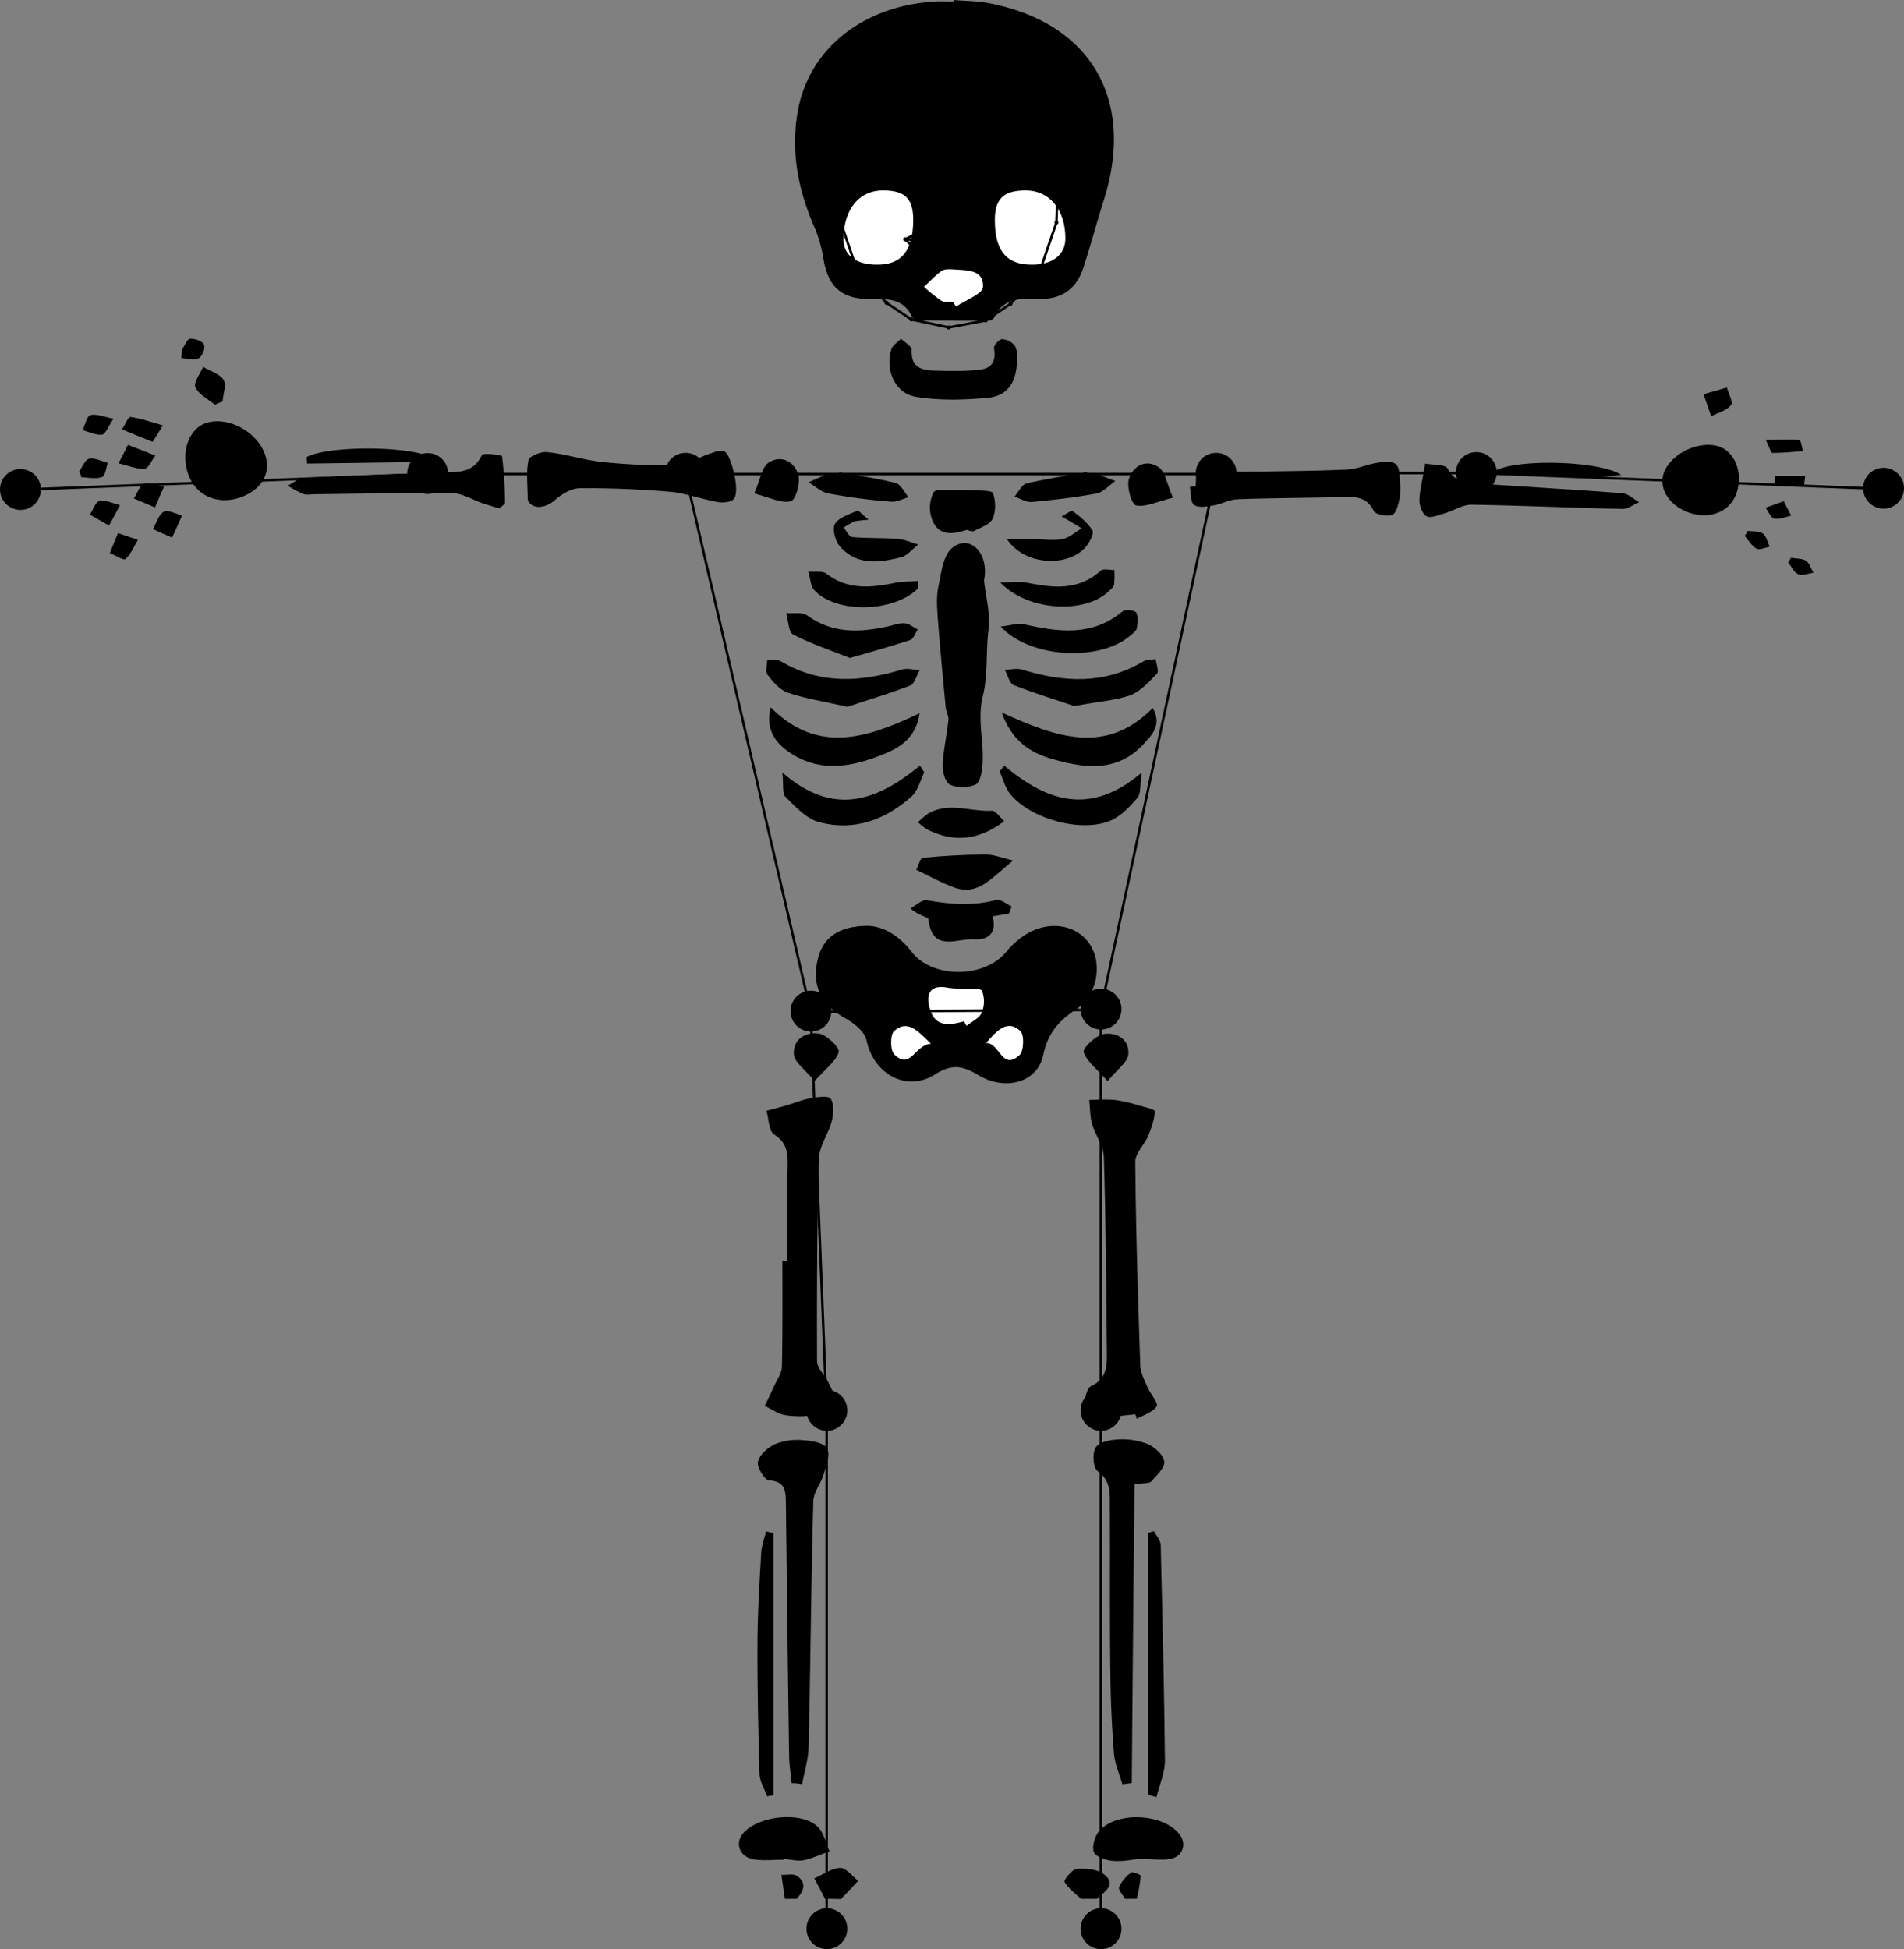 <svg id="Layer_1" data-name="Layer 1" xmlns="http://www.w3.org/2000/svg" viewBox="0 0 764 782.1"><rect x="0" y="0" width="764" height="782.1" fill="#808080" stroke="none"/><defs><style>.cls-1{fill:#fff;}.cls-2{fill:none;stroke:#000;stroke-miterlimit:10;}</style></defs><g id="illustration"><path d="M574.85,921.2c-1.4-2.7-2.8-5.5-4.3-8.2,3.5-1.5,6.9-4.1,10.4-4.2,2.3-.1,4.8,3.3,7.2,5.2-2.3,2.4-4.6,4.9-6.9,7.3C579.15,921.2,577,921.2,574.85,921.2Z" transform="translate(-243.8 -159.3)"/><path d="M677.55,921.2c-2.3-2.2-5.1-4.2-6.6-6.8-.4-.7,3-5,4.9-5.2,3.7-.3,8.4.1,11,2.2,5.2,4.2,0,7-2.9,9.8Z" transform="translate(-243.8 -159.3)"/><path d="M558.75,921.2c-.5-3.2-.9-6.4-1.4-9.6,2.1.1,4.7-.6,6.2.4,4.1,2.7,2.8,6.1-.1,9.2Z" transform="translate(-243.8 -159.3)"/><path d="M695.25,921.2c-.9-1.6-2.8-3.6-2.4-4.7a15,15,0,0,1,4.8-5.8c.7-.5,4,.9,3.9,1.3a70.76,70.76,0,0,1-1.6,9.2Z" transform="translate(-243.8 -159.3)"/><path d="M626.45,159.3c4.8.4,9.6.4,14.3,1.3,40.8,7.9,58.7,38.7,46,78.9-2.9,9.1-5.3,18.3-8.3,27.4-2.5,7.6-7.7,12-16,12.3-7.5.2-15.8-1.5-19.9,7.8a2.82,2.82,0,0,1-2.1,1c-9.4,0-18.7,0-28.1-.1a3.21,3.21,0,0,1-2.6-1.5c-3.3-7.3-9.7-7.2-16.2-7.1-12.1.1-17.5-4.7-19.4-16.5a53.1,53.1,0,0,0-3.8-12.9c-6.4-14.8-9.3-30.2-6.4-46.2,4.6-25.1,26.5-42.2,55.2-43.8,2.4-.1,4.8,0,7.2,0A1.49,1.49,0,0,0,626.45,159.3Z" transform="translate(-243.8 -159.3)"/><path class="cls-1" d="M610.25,248c.1-8.8-3.1-12.2-11.7-12.3-9.9-.2-16.2,7.4-16.3,19.5-.1,6.4,5,10.3,13.3,10.3C605.45,265.6,610.05,260.1,610.25,248Z" transform="translate(-243.8 -159.3)"/><path class="cls-1" d="M643,248c.1,12,4.7,17.5,14.8,17.5,8.2.1,13.4-3.9,13.5-10.3.1-11.8-6.5-19.7-16.3-19.5C646.25,235.8,642.85,239.3,643,248Z" transform="translate(-243.8 -159.3)"/><path class="cls-1" d="M626.25,280.6c.4.6.8,1.1,1.2,1.7,3.8-2.6,10.7-5.1,10.8-7.9.3-7.1-6.7-6.6-11.9-7-1.6-.1-3.5-.2-4.7.6-2.6,1.8-4.7,4.2-7.1,6.4a74.64,74.64,0,0,0,7,5.6C622.85,280.7,624.75,280.4,626.25,280.6Z" transform="translate(-243.8 -159.3)"/><path d="M592,530.8c6.1.1,12.5,3.8,17.6,10.4,8.3,10.8,29.1,10.7,37.9.1a32.08,32.08,0,0,1,8.3-7.3c9.3-5.5,19.9-3.6,25.1,3.9,5.4,7.7,3.4,20.7-5.3,26.4-7.1,4.7-11.4,9.7-13.2,18.4-2.3,10.9-15.2,14.6-26.2,7.9-6.3-3.8-10.6-4.4-17.2-.2-11.5,7.3-24.7-.2-27.5-13.7-.7-3.4-5-6.9-8.5-8.8-9.7-5.4-13.7-13.3-11-23.9C574.05,535.5,580.45,530.8,592,530.8Z" transform="translate(-243.8 -159.3)"/><path class="cls-1" d="M630.65,569.1a16.18,16.18,0,0,0,1,1.8c2.1-1.7,5.2-3.1,6.1-5.3a11.89,11.89,0,0,0,.1-8.7c-.5-1.2-4.9-.6-7.6-.8-2.1-.2-4.1-.1-6.2-.5-6.3-1.2-8.9,1.7-7.3,7.9C618.75,571.5,624.45,570.8,630.65,569.1Z" transform="translate(-243.8 -159.3)"/><path class="cls-1" d="M639.45,577.8c5.5-.2,6.3,11.3,13.4,4.9,1.8-1.6,2-8.2.4-9.7C648,568.1,643.75,572.9,639.45,577.8Z" transform="translate(-243.8 -159.3)"/><path class="cls-1" d="M617.35,578.1c-5.3-5.2-9.3-9.8-14.7-5.2-1.7,1.4-1.7,7.9,0,9.5C609.25,588.8,610.85,578.5,617.35,578.1Z" transform="translate(-243.8 -159.3)"/><path d="M559.75,665.3c0-12.8-.1-25.6.1-38.5.1-5-.4-9.1-5.4-12.3-2.2-1.4-2.1-6.2-3.1-9.5,2.7-.7,5.4-1.4,8.1-2.2,3.1-.9,6.2-2.2,9.4-2.8,2.8-.5,7.5-1.2,8.3.2,1.4,2.2,1.1,6.1.4,9-1.4,5.2-5.1,10.1-5.2,15.3-.7,27-.8,53.9-.7,80.9,0,3,3.3,5.8,4.7,8.9s3.9,6.9,3,9.2c-.8,2.1-5.6,3.1-8.8,3.6a38.9,38.9,0,0,1-11.8,0c-2.8-.5-5.4-2.4-8.1-3.7,1.2-2.4,2.4-4.9,3.5-7.3,1.2-2.8,3.3-5.6,3.4-8.4.3-14.2.2-28.3.2-42.5A12.12,12.12,0,0,0,559.75,665.3Z" transform="translate(-243.8 -159.3)"/><path d="M699.35,726.8c-3.9.3-7.9,1.1-11.7.6-2.9-.4-6.8-1.8-8.1-3.9-1-1.8.3-7.2,2-8,6.7-3.1,6.4-8.5,6.4-14.1-.3-25.9-.4-51.8-1.2-77.6-.1-4.6-3.5-9.1-4.8-13.8-.8-2.9-.7-6.2-1.1-9.3a82,82,0,0,1,9.9-.1,54,54,0,0,1,9.5,2.1c2.5.7,7,1.7,6.9,2.5-.1,3.3-1.3,6.6-2.6,9.8-1.5,3.6-5.2,7-5.2,10.5.2,27.2,1.1,54.5,2,81.7.1,2.9,1.7,5.9,2.9,8.7s4.4,6.3,3.7,7.6c-1.4,2.4-5.2,3.5-8,5.1A12.51,12.51,0,0,0,699.35,726.8Z" transform="translate(-243.8 -159.3)"/><path d="M638.65,392.2c.7,6.6,2.6,13.3,1.8,19.7-1.1,8.8-.2,18.3-2.2,26.3-2.5,9.9.5,18.6-.2,27.8-.2,2.9-.9,7.2-2.8,8.1a13.35,13.35,0,0,1-10.2.1c-1.9-.9-3.1-5.2-3-8,.3-6,1.7-12,2.3-18,.2-1.7-1-3.5-1.1-5.3-1.1-11.6-2.2-23.2-3.1-34.8-.3-4.3-.7-8.8.1-13,1.2-5.6,1.9-13,5.7-16C632.85,373.5,640.85,381.1,638.65,392.2Z" transform="translate(-243.8 -159.3)"/><path d="M561.45,874.8c-.3-3.4-.9-6.9-1-10.3-.5-33.9-.9-67.9-1.3-101.8-.1-4.7.1-9-6.8-9.4-1.7-.1-5-5.4-4.4-7.5.7-2.9,4.1-5.8,7-7.1a23.92,23.92,0,0,1,11.3-1.5c3.3.2,8.2,1,9.4,3.3,1.4,2.4-.3,6.8-1.3,10.2-1.1,3.8-4.1,7.3-4.2,11-.9,32.9-1.1,65.7-1.9,98.6-.1,5-1.7,9.9-2.6,14.9A19.92,19.92,0,0,0,561.45,874.8Z" transform="translate(-243.8 -159.3)"/><path d="M699.05,754.9c-.4,40.3-.8,80-1.1,119.8-1.3.2-2.5.4-3.8.5-1.1-3.9-2.9-7.8-3.3-11.9-.9-10.9-1.4-21.9-1.5-32.9-.3-22.2-.1-44.4-.2-66.6,0-5.2.5-10.3-4.9-14.2-1.8-1.3-2.2-7-.9-9.3s5.6-3.2,8.7-3.4a28.47,28.47,0,0,1,12,1.7c2.9,1.2,6.5,4.3,6.9,7.1.4,2.4-3,5.6-5.2,8C705,754.6,702.75,754.3,699.05,754.9Z" transform="translate(-243.8 -159.3)"/><path d="M723.55,354.4c.2-2.3.1-4.7.7-6.9.5-1.8,1.5-4.5,2.8-4.9,1.9-.5,5.5,0,6.2,1.3,3.1,5.3,7.8,4.8,12.6,4.7,12.8-.3,25.6-.3,38.5-.9,4.1-.2,8-2.1,12.1-2.7,2.5-.4,5.8-.8,7.4.5s1.5,4.6,1.7,7.1a23.49,23.49,0,0,1-.2,7c-.5,2.3-1.4,5.8-2.9,6.3-2.2.7-6.7-.1-7.4-1.6-2.7-5.5-7-5.7-12-5.6-14.2.4-28.3.4-42.5.9-3.3.1-6.5,1.9-9.8,2.5-2.6.4-6,1.1-7.8-.2-1.5-1-1.2-4.7-1.7-7.2A8.52,8.52,0,0,1,723.55,354.4Z" transform="translate(-243.8 -159.3)"/><path d="M455.55,359.8c0-5.6-.7-10.9.3-15.9.3-1.5,5-3.5,7.5-3.2,7.5.8,14.8,3.2,22.3,4a237.76,237.76,0,0,0,30.4,1.2c3.9-.1,7.8-2.9,11.8-4.3,2.1-.7,4.5-1.8,6.3-1.3,1.4.4,2.4,3,3,4.8a37.62,37.62,0,0,1,1.9,8.2c.2,2.2.3,5.2-1,6.4s-4.4,1.4-6.5,1c-6.4-1.2-12.6-3.5-19.1-4.1-12-1-24-1.5-36-1.4-3.3,0-7.2,2.3-9.8,4.6C462.55,363.5,457.05,363.8,455.55,359.8Z" transform="translate(-243.8 -159.3)"/><path d="M341.75,358.3c-8.9,3.9-18.1.9-21.8-7.2-3.9-8.5-1.2-18.7,5.6-21.7,8-3.5,19.9,1.9,24,10.8C353,347.6,349.85,354.8,341.75,358.3Z" transform="translate(-243.8 -159.3)"/><path d="M444.25,363.3c-2.1-.6-4.5-1.3-6.9-2.1-4-1.4-7.9-3.9-11.9-4-18.4-.2-36.8.2-55.2.4-1.6,0-3.3.4-4.8-.1a52.79,52.79,0,0,1-6.2-3.3c2.1-1.1,4.2-2.9,6.3-3.1,18.1-.9,36.2-1.4,54.3-2.3,6.3-.3,13.5,1.2,17.3-6.9.4-1,8-.1,8.1.5a164.39,164.39,0,0,1,1.2,18.6C446.45,361.6,445.45,362.1,444.25,363.3Z" transform="translate(-243.8 -159.3)"/><path d="M815.65,345.3c2.9.6,8.1.2,9,2,2.6,5.1,6.7,5.7,11.2,6,19.7,1.3,39.4,2.4,59,3.9,2.3.2,4.5,2.4,6.7,3.6-2.2.9-4.4,2.7-6.6,2.7-20.3-.4-40.5-1.4-60.8-1.7-3.5,0-7,2.4-10.5,3.4-2.4.7-5.5,2.1-7.3,1.3s-3-4.2-3-6.5C813.45,356,814.65,351.8,815.65,345.3Z" transform="translate(-243.8 -159.3)"/><path d="M651.85,302.1c.4,10.4-3.7,16-11.5,16.8-9.6.9-19.6,1.2-29.1-.4-8.4-1.4-12.3-10.8-9.8-19,.5-1.7,2.6-2.9,3.9-4.3,1.5,1.5,4.4,3.1,4.3,4.5-.4,6.9,3.7,8.1,9,8.3,4.5.1,9.1.3,13.6,0,5.6-.3,11.9-.1,10.4-9-.2-1.1,2.1-3.6,3.2-3.6A7.08,7.08,0,0,1,651,298,7.37,7.37,0,0,1,651.85,302.1Z" transform="translate(-243.8 -159.3)"/><path d="M920.25,364.5c-7.4-3.2-11-9.9-8.7-15.8,3.2-8,15.2-13.2,22.9-9.9,6.3,2.8,9,11.9,5.7,19.5C937.05,365.4,928.45,368,920.25,364.5Z" transform="translate(-243.8 -159.3)"/><path d="M704.65,879.5V774.3l2.2-.6c.9,1.8,2.6,3.6,2.7,5.5.7,28.8,1.4,57.7,1.7,86.5,0,4.9-2.2,9.8-3.4,14.7C706.75,880.1,705.65,879.8,704.65,879.5Z" transform="translate(-243.8 -159.3)"/><path d="M554.15,774.5V879.6c-.8.2-1.7.3-2.5.5-1.1-3-3-6-3.1-9.1-.5-17.9-.9-35.8-.8-53.6.1-11.8.8-23.5,1.5-35.3.2-2.8,1.3-5.5,1.9-8.3A26.35,26.35,0,0,1,554.15,774.5Z" transform="translate(-243.8 -159.3)"/><path d="M645.75,445.2c22,10,41.8,17.2,60.6-1.8,3.9,6.8-.5,11-3.7,14.5-11,11.8-24.6,9.6-38.1,5.5C656.35,460.8,649.65,456,645.75,445.2Z" transform="translate(-243.8 -159.3)"/><path d="M553,443.1c19.1,19.1,38.8,12.3,59.8,2.4-1.4,9.4-7.2,13.4-13.7,16.1-13.2,5.5-26.7,8.2-39.5-1.1C553.45,456,551.25,450.3,553,443.1Z" transform="translate(-243.8 -159.3)"/><path d="M583.85,442.9c-9.7-2.2-17-3.3-24-5.7-3.2-1.1-5.9-4.3-8.1-7.2-1-1.2-.1-3.9-.1-5.9,1.9.2,4.1-.3,5.6.6,15.7,9.3,31.9,8.3,48.6,3.2,2.1-.6,4.6.2,7,.3-1.3,2.1-2,5.5-3.9,6.2C600.15,437.8,591.15,440.4,583.85,442.9Z" transform="translate(-243.8 -159.3)"/><path d="M674.85,442.6c-6.7-2.3-15.6-5-24.3-8.4-1.7-.7-2.4-4.1-3.6-6.2,2.4,0,4.9-.7,7.1,0,16.6,5.1,32.9,6,48.5-3.3,1.4-.8,3.3-.7,5-.9.2,2,1.4,4.9.5,5.8-3.2,3.3-6.6,7.1-10.8,8.7C691.15,440.4,684.35,440.8,674.85,442.6Z" transform="translate(-243.8 -159.3)"/><path d="M646.75,466.5c16.9,14.2,34.4,20.5,55.2,2.8-.8,5.2-.3,8.5-1.7,10.1-3,3.5-6.6,7.3-10.7,9.1-11.7,5.1-32.3-.6-40.4-10.6-2-2.5-2.9-6-4.2-9.1C645.55,468.1,646.15,467.3,646.75,466.5Z" transform="translate(-243.8 -159.3)"/><path d="M557.75,469.3c20.7,18,38.1,11.2,55.2-2.8.6.9,1.1,1.8,1.7,2.7-1.6,3.3-2.5,7.4-5.1,9.7-10.5,9.4-23.1,14-37,10.3-5.1-1.3-9.6-6.2-13.6-10.2C557.65,477.7,558.25,474.3,557.75,469.3Z" transform="translate(-243.8 -159.3)"/><path d="M700.75,905.2c-2.3.2-6.3,1.1-10.2.8-2.8-.2-6.9-1.5-7.8-3.5s.3-6.4,2-8.4c7-8.2,26-7.2,32.4,1.3,2.9,3.8,1.3,8.8-3.7,9.8C710.05,905.8,706.25,905.2,700.75,905.2Z" transform="translate(-243.8 -159.3)"/><path d="M558.35,905.5c-4,0-8.1.5-12-.1-5.8-.9-7.9-6.6-4.2-10.7,6.1-6.8,22.8-8.7,29.6-2.6,2.6,2.3,3.3,6.6,4.9,10-3.4,1.2-6.8,2.9-10.3,3.6-2.5.5-5.3-.3-8-.5Z" transform="translate(-243.8 -159.3)"/><path d="M645.35,410.7c4.3-.5,7-1.5,9.4-.9,13.8,3.1,27.3,5,39.5-5.2,1.1-.9,4.9-.5,5.5.5.9,1.6.6,4.2.2,6.3-.2,1.1-1.6,2.1-2.6,2.9C685.55,424.7,657.25,423.7,645.35,410.7Z" transform="translate(-243.8 -159.3)"/><path d="M584.85,423.3c-7.4-2.9-15.4-5.6-22.8-9.4-1.9-1-1.9-5.6-2.8-8.6,2.8.2,6.4-.5,8.4.9,10.1,7.4,21,6.9,32.2,4.5,2.4-.5,4.7-1.5,7-1.3,1.8.1,3.4,1.6,5.2,2.5-1,1.4-1.7,3.8-3,4.2C601.55,418.6,593.85,420.7,584.85,423.3Z" transform="translate(-243.8 -159.3)"/><path d="M648.65,525.9c-2,.3-4,.6-6.6,1.1,2,6.7-1.9,9.6-7.4,9.2-6.7-.5-16.8,5.5-18.3-8-.1-1-4-1.5-7.2-4.4,2.2-1.2,4.6-3.6,6.5-3.3,9.4,1.7,18.5,2.4,27.9-.1,1.7-.5,4.1,1.7,6.2,2.6C649.45,524,649.05,524.9,648.65,525.9Z" transform="translate(-243.8 -159.3)"/><path d="M631.75,371.9c-5.5,1.8-12.1,3-14.4-5.6a13.52,13.52,0,0,1,1.1-9.5c.7-1.3,5-.8,7.7-.9a69.42,69.42,0,0,1,7.9.1c2.9.2,7.7,0,8.2,1.2,1.1,3.1,1.2,7.4-.2,10.3-1.1,2.4-5,3.5-7.7,5A8.85,8.85,0,0,1,631.75,371.9Z" transform="translate(-243.8 -159.3)"/><path d="M650.35,504.6c-8.5,6.7-13.8,14.2-23.4,10.9-5.4-1.9-10.4-4.8-15.5-7.2.9-1.7,1.6-4.7,2.6-4.8,8.3-.8,16.6-1.3,24.9-1.3C642.15,502,645.35,503.4,650.35,504.6Z" transform="translate(-243.8 -159.3)"/><path d="M612.25,395.3c-9.5,9.7-32.8,10.4-41.7.8-1.6-1.7-1.6-5-2.4-7.5,2.5.3,5.6-.4,7.3.9,8.3,6.4,17.4,5.7,26.8,3.8,3.2-.7,6.5-.6,9.8-.9A28.25,28.25,0,0,1,612.25,395.3Z" transform="translate(-243.8 -159.3)"/><path d="M645.15,393c5,0,7.9-.5,10.7.1,10.5,2.1,20.6,3.3,29.6-4.8,1.1-1,3.6-.2,5.5-.3a37.45,37.45,0,0,1-.1,5.8c-.1.9-1.1,1.8-1.9,2.5C679.75,405.6,656.65,404.9,645.15,393Z" transform="translate(-243.8 -159.3)"/><path d="M592.35,367.8c-3.4.4-4.7.4-5.8.8a25.21,25.21,0,0,0-4.2,2.4c1.1,1.3,2.2,3.7,3.4,3.8,6,.5,12.1.3,18.1.7,2.9.2,5.6,1.5,8.4,2.3-2.3,1.8-4.4,4.5-6.9,5.1-8.7,2.2-17.7,3.4-24.5-4.3-1.9-2.2-3.2-7.1-2-9.1,1.5-2.6,5.8-3.8,9-5.3C588.45,364.1,589.65,365.7,592.35,367.8Z" transform="translate(-243.8 -159.3)"/><path d="M647.85,375.6h10.4c4,0,8,.7,11.9,0,2.7-.5,5.1-2.8,7.7-4.3-2.3-1.4-4.6-2.8-8.1-4.8,1.5-.7,3.8-2.5,4.5-2.1,3,2.2,6,4.7,7.9,7.7.7,1.2-1,4.6-2.4,6.3C673.05,386.9,655.05,386.6,647.85,375.6Z" transform="translate(-243.8 -159.3)"/><path d="M680.05,349.4a11.43,11.43,0,0,1,3.2,0c2.7.8,5.4,1.9,8.1,2.9-2.5,1.7-4.8,4.5-7.5,5-8.6,1.6-17.3,2.6-26,3.4-2.3.2-4.7-1.4-7-2.1,1.6-1.8,2.9-4.8,4.8-5.3,8-1.9,16.2-3.1,24.3-4.6A1.7,1.7,0,0,0,680.05,349.4Z" transform="translate(-243.8 -159.3)"/><path d="M580.55,348.8c7.6,1.4,15.2,2.4,22.6,4.3,2.1.5,3.5,3.7,5.2,5.7-2.3.7-4.8,2-7,1.8a236.14,236.14,0,0,1-25.1-3.3c-2.9-.5-5.4-2.9-8-4.5,2.8-1.2,5.5-2.5,8.3-3.5,1.2-.4,2.6-.1,4-.1Z" transform="translate(-243.8 -159.3)"/><path d="M646.75,488.8c-10.8,8.1-20.7,8.4-30.9,3.3a20.56,20.56,0,0,1-3.7-2.9,36.85,36.85,0,0,1,3.7-3.2c8.3-5.2,17.3-.9,26-1.4C643.25,484.5,645,487.2,646.75,488.8Z" transform="translate(-243.8 -159.3)"/><path d="M366.85,342.7c8.7-4.9,47-4.8,53,1.9-18.6.2-35.7.5-52.8.7A21.12,21.12,0,0,1,366.85,342.7Z" transform="translate(-243.8 -159.3)"/><path d="M841.85,349.6c5-6.4,42.7-6,52.5.2C877.35,352.2,860.35,349.8,841.85,349.6Z" transform="translate(-243.8 -159.3)"/><path d="M546.45,357.3c2.5-5.8,3.1-10.7,5.8-12.4,5.1-3.3,10.4-.3,11.9,5,.9,3.2-1.1,10-3,10.5C557.45,361.4,553,359,546.45,357.3Z" transform="translate(-243.8 -159.3)"/><path d="M714.45,359c-6.5,1.6-11,3.9-14.8,3.1-1.8-.4-3.8-7.4-2.9-10.5,1.6-5.3,6.8-8.3,11.9-4.9C711.35,348.5,712,353.3,714.45,359Z" transform="translate(-243.8 -159.3)"/><path d="M570.65,593.1c-4-4.9-8.1-7.6-8.3-10.7-.5-6.1,4.8-9.2,10-8.4,3.2.5,8.4,5.6,8,7.4C579.25,585.2,575.15,588,570.65,593.1Z" transform="translate(-243.8 -159.3)"/><path d="M688.25,593.1c-4.4-5-8.4-7.9-9.6-11.6-.5-1.6,4.8-6.7,8-7.3,5.3-.9,10.5,2.2,9.9,8.3C696.15,585.6,692.15,588.3,688.25,593.1Z" transform="translate(-243.8 -159.3)"/><path d="M330,321.7c-2.7-2.3-6.5-4.1-7.8-7-.8-1.9,1.9-5.4,3.1-8.2,2.8,1.7,6.7,2.8,8.2,5.2,1.3,2-.2,5.7-.4,8.7C332.05,320.8,331,321.2,330,321.7Z" transform="translate(-243.8 -159.3)"/><path d="M305.05,336.6c-4.6-1.9-8.5-3.4-12.3-5,1.2-1.8,2.5-5.1,3.4-5,4.4.6,8.7,2.2,13,3.4C308.05,331.8,307,333.6,305.05,336.6Z" transform="translate(-243.8 -159.3)"/><path d="M295.15,337.8c4.4,1.7,7.7,3,11,4.3-1.5,1.9-2.8,5.2-4.4,5.3-3.4.1-6.9-1.4-10.4-2.2C292.45,343.2,293.45,341.2,295.15,337.8Z" transform="translate(-243.8 -159.3)"/><path d="M927.35,317.5c4.1-1.2,6.8-1.9,9.4-2.7.6,2.4,2.6,5.9,1.7,7-1.8,2.2-5.2,3.1-8,4.5C929.55,323.9,928.75,321.5,927.35,317.5Z" transform="translate(-243.8 -159.3)"/><path d="M312.85,375c-3.5-1.5-5.6-2.4-7.7-3.4,1.4-2.4,2.3-5.8,4.4-7,1.6-.9,4.8.9,7.3,1.5C315.75,368.7,314.55,371.3,312.85,375Z" transform="translate(-243.8 -159.3)"/><path d="M291.15,373.2c3.5,1.2,5.8,2,8,2.7-1.6,2.6-2.8,5.8-5,7.7-.8.7-4.1-1.5-6.3-2.4C288.85,378.9,289.75,376.5,291.15,373.2Z" transform="translate(-243.8 -159.3)"/><path d="M287.55,370.2c-3.4-2-5.6-3.2-7.7-4.4,1.3-1.9,2.3-5.2,3.9-5.5,2.5-.5,5.5,1,8.2,1.7C290.75,364.2,289.55,366.5,287.55,370.2Z" transform="translate(-243.8 -159.3)"/><path d="M306,362.9c-3.8-1.6-6.1-2.6-8.5-3.6,1.4-2.1,2.4-5.4,4.3-6,2.2-.7,5.2.8,7.8,1.4C308.55,356.9,307.55,359.2,306,362.9Z" transform="translate(-243.8 -159.3)"/><path d="M289.35,327.3c-2.2,3.2-3.2,6.2-4.6,6.4-2.5.3-5.2-1.1-7.8-1.8,1-2.1,1.6-5.5,3.1-6C282.25,325.2,285.15,326.5,289.35,327.3Z" transform="translate(-243.8 -159.3)"/><path d="M275.55,348.5c1.3-1.8,2.4-4.8,4-5.1,2.3-.5,5,1,7.5,1.6-.7,2-1,5.2-2.3,5.7-2.5.9-5.5.2-8.3.1A9.17,9.17,0,0,0,275.55,348.5Z" transform="translate(-243.8 -159.3)"/><path d="M952.35,335.8c5.4,0,9.5-.3,13.5.1.6.1,1,2.9,1.4,4.4-4.1.3-8.2.8-12.3.7C954.35,341,953.75,338.6,952.35,335.8Z" transform="translate(-243.8 -159.3)"/><path d="M956.15,350.3h12c-.2,1.4-.4,4.1-.6,4-4-.2-7.9-.6-11.8-1C955.85,352.3,956.05,351.3,956.15,350.3Z" transform="translate(-243.8 -159.3)"/><path d="M945.05,372.3c2,.3,4.5,0,6,1s2,3.6,2.9,5.4c-1.8.3-4.1,1.4-5.4.7-1.9-1.1-3.2-3.4-4.7-5.1A8.17,8.17,0,0,0,945.05,372.3Z" transform="translate(-243.8 -159.3)"/><path d="M316.85,299.5c1.1-1.5,2-4.2,3.2-4.3,1.9-.1,5,.9,5.6,2.4s-.7,4.8-2.2,5.5c-1.8.9-4.5,0-6.9-.1C316.65,301.8,316.75,300.7,316.85,299.5Z" transform="translate(-243.8 -159.3)"/><path d="M962.45,383.1c2,.4,4.4.2,6,1.2,1.4.9,2,3.1,3,4.8-2,.3-4.4,1.3-6.1.6s-2.7-3.1-4-4.7C961.65,384.4,962.05,383.8,962.45,383.1Z" transform="translate(-243.8 -159.3)"/><path d="M959.55,360.4c1.3,2.6,2.1,4.2,3,5.8-2.3.5-4.7,1.6-6.8,1.2-1.4-.3-2.3-2.8-3.5-4.4C954.35,362.3,956.55,361.5,959.55,360.4Z" transform="translate(-243.8 -159.3)"/></g><g id="skeleton"><polygon class="cls-2" points="275 190.2 325.3 406 441.7 405.2 487.9 190.2 275 190.2"/><polyline class="cls-2" points="274 190.2 171.3 190.2 8 196.5"/><polyline class="cls-2" points="489.4 189.8 592.6 189.8 755.9 196.2"/><polyline class="cls-2" points="325.3 406 331.7 566.2 331.7 774.2"/><polyline class="cls-2" points="441.7 405.2 441.7 566.2 441.7 774.2"/><polyline class="cls-2" points="380.7 10.7 360.9 13.2 348.4 22.7 339.8 36.8 337.3 46.1 336.5 57.8 336.5 67.3 337.3 89 344.1 109 355.7 121.5 365.7 128.2 380.7 131.4 395.5 128.6 405.5 121.9 417.1 109.3 423.9 89.3 424.7 67.7 424.7 58.1 423.9 46.4 421.4 37.2 413.2 22.7 400.6 13.2 380.7 10.7"/><polyline class="cls-2" points="344.7 47.6 348.7 43.9 354.9 42.9 362.2 42.9 372 46.9"/><polygon class="cls-2" points="350.9 55.8 356.1 52.1 362.4 52.1 367.6 56.3 362.4 57.3 356.1 58.1 350.9 55.8"/><polyline class="cls-2" points="369.2 73.9 374.4 73.9 379.9 74.7 379.9 69.4 379.9 62.3 379.9 56.8 379.9 51"/><polyline class="cls-2" points="416.2 47.2 412.2 44.3 405.9 42.8 398.6 43.2 388.6 46.4"/><polygon class="cls-2" points="410.3 55.8 405 52.1 398.7 52.1 393.6 56.3 398.7 57.3 405 58.1 410.3 55.8"/><polyline class="cls-2" points="390.3 73.9 385.3 73.9 379.9 74.7"/><polygon class="cls-2" points="363.2 96 370.1 92.6 376.6 91.5 380.7 92.4 384.9 91.5 391.3 92.6 398.2 96 391.8 102.3 384.7 105.1 380.7 105.6 376.6 105.1 369.6 102.3 363.2 96"/><polyline class="cls-2" points="363.2 96 366.8 96.3 376.8 95.5 380.7 96 384.7 95.5 394.6 96.3 398.2 96"/><polyline class="cls-2" points="363.2 96 366.8 96.3 376.8 98.4 380.7 99.2 384.7 98.4 394.6 96.3 398.2 96"/><circle id="rightShoulder" cx="275.1" cy="189.9" r="8.2"/><circle id="rightElbow" cx="171.6" cy="190" r="8.2"/><circle id="rightWrist" cx="8.2" cy="196.4" r="8.2"/><circle id="rightHip" cx="325.4" cy="405.7" r="8.2"/><circle id="rightKnee" cx="331.8" cy="565.9" r="8.2"/><circle id="rightAnkle" cx="331.8" cy="773.9" r="8.2"/><circle id="leftElbow" cx="592.4" cy="189.6" r="8.2"/><circle id="leftWrist" cx="755.8" cy="195.9" r="8.2"/><circle id="leftHip" cx="441.8" cy="404.9" r="8.2"/><circle id="leftKnee" cx="441.8" cy="565.9" r="8.2"/><circle id="leftAnkle" cx="441.8" cy="773.9" r="8.2"/><circle id="rightEye0" cx="350.9" cy="55.8" r="0.8"/><circle id="rightBrow1" cx="348.7" cy="43.9" r="0.8"/><circle id="rightBrow4" cx="372" cy="46.9" r="0.8"/><circle id="nose1" cx="379.9" cy="56.8" r="0.8"/><circle id="rightBrow3" cx="362.2" cy="42.9" r="0.8"/><circle id="rightEye1" cx="356.1" cy="52.1" r="0.8"/><circle id="rightBrow0" cx="344.7" cy="47.6" r="0.8"/><circle id="rightBrow2" cx="354.9" cy="42.9" r="0.8"/><circle id="rightEye5" cx="356.1" cy="58.1" r="0.8"/><circle id="rightEye2" cx="362.4" cy="52.1" r="0.8"/><circle id="rightEye3" cx="367.6" cy="56.3" r="0.8"/><circle id="nose0" cx="379.9" cy="51" r="0.8"/><circle id="nose3" cx="379.9" cy="69.4" r="0.8"/><circle id="rightNose0" cx="369.2" cy="73.9" r="0.8"/><circle id="rightMouthCorner" cx="363.2" cy="96" r="0.8"/><circle id="rightNose1" cx="374.4" cy="73.9" r="0.8"/><circle id="rightUpperLipTop0" cx="370.1" cy="92.6" r="0.8"/><circle id="nose2" cx="379.9" cy="62.3" r="0.8"/><circle id="nose4" cx="379.9" cy="74.7" r="0.8"/><circle id="upperLipTopMid" cx="380.7" cy="92.4" r="0.8"/><circle id="rightUpperLipTop1" cx="376.6" cy="91.5" r="0.8"/><path id="rightMiddleLip" d="M610.6,254.8a.8.8,0,1,1-.8.8A.86.86,0,0,1,610.6,254.8Z" transform="translate(-243.8 -159.3)"/><circle id="lowerLipBottomMid" cx="380.7" cy="105.6" r="0.8"/><circle id="upperLipBottomMid" cx="380.7" cy="96" r="0.8"/><circle id="lowerLipTopMid" cx="380.7" cy="99.1" r="0.8"/><circle id="rightUpperLipBottom1" cx="376.8" cy="95.5" r="0.8"/><circle id="rightLowerLipTop0" cx="376.8" cy="98.4" r="0.8"/><circle id="rightLowerLipBottom1" cx="376.6" cy="105.1" r="0.8"/><circle id="rightLowerLipBottom0" cx="369.6" cy="102.3" r="0.8"/><circle id="rightEye4" cx="362.4" cy="57.3" r="0.8"/><circle id="jawMid" cx="380.7" cy="131.4" r="0.8"/><circle id="rightJaw7" cx="365.7" cy="128.2" r="0.8"/><circle id="rightJaw6" cx="355.7" cy="121.5" r="0.8"/><circle id="rightJaw5" cx="344.1" cy="109" r="0.8"/><circle id="rightJaw4" cx="337.3" cy="89" r="0.8"/><circle id="rightJaw3" cx="336.5" cy="67.3" r="0.8"/><circle id="rightJaw2" cx="336.5" cy="57.8" r="0.8"/><circle id="rightJaw1" cx="337.3" cy="46.1" r="0.8"/><circle id="rightJaw0" cx="339.8" cy="36.8" r="0.8"/><circle id="topMid" cx="380.9" cy="10.7" r="0.8"/><circle id="leftTop0" cx="400.6" cy="13.2" r="0.8"/><circle id="leftTop1" cx="413.2" cy="22.7" r="0.8"/><circle id="leftEye0" cx="410.5" cy="55.8" r="0.8"/><circle id="leftBrow1" cx="412.4" cy="44.3" r="0.8"/><circle id="leftBrow4" cx="388.8" cy="46.4" r="0.8"/><circle id="leftBrow3" cx="398.8" cy="43.2" r="0.8"/><circle id="leftEye1" cx="405.3" cy="52.1" r="0.8"/><circle id="leftBrow0" cx="416.4" cy="47.2" r="0.8"/><circle id="leftBrow2" cx="406.1" cy="42.8" r="0.8"/><circle id="leftEye5" cx="405.3" cy="58.1" r="0.8"/><circle id="leftEye2" cx="399" cy="52.1" r="0.8"/><circle id="leftEye3" cx="393.8" cy="56.3" r="0.8"/><circle id="leftNose0" cx="390.3" cy="73.9" r="0.8"/><circle id="leftMouthCorner" cx="398.2" cy="96" r="0.8"/><circle id="leftNose1" cx="385.5" cy="73.9" r="0.8"/><circle id="leftUpperLipTop0" cx="391.3" cy="92.6" r="0.8"/><circle id="leftUpperLipTop1" cx="384.9" cy="91.5" r="0.8"/><path id="leftMiddleLip" d="M638.4,254.8a.8.8,0,1,1-.8.8A.86.86,0,0,1,638.4,254.8Z" transform="translate(-243.8 -159.3)"/><circle id="leftUpperLipBottom1" cx="384.7" cy="95.5" r="0.8"/><circle id="leftLowerLipTop0" cx="384.7" cy="98.4" r="0.8"/><circle id="leftLowerLipBottom1" cx="384.9" cy="105.1" r="0.8"/><circle id="leftLowerLipBottom0" cx="391.8" cy="102.3" r="0.8"/><circle id="leftEye4" cx="399" cy="57.3" r="0.8"/><circle id="leftJaw7" cx="395.5" cy="128.6" r="0.8"/><circle id="leftJaw6" cx="405.5" cy="121.9" r="0.8"/><circle id="leftJaw5" cx="417.1" cy="109.3" r="0.8"/><circle id="leftJaw4" cx="423.9" cy="89.3" r="0.8"/><circle id="leftJaw3" cx="424.7" cy="67.7" r="0.8"/><circle id="leftJaw2" cx="424.7" cy="58.1" r="0.8"/><circle id="leftJaw1" cx="423.9" cy="46.4" r="0.8"/><circle id="leftJaw0" cx="421.4" cy="37.2" r="0.8"/><circle id="rightTop0" cx="361" cy="13.2" r="0.8"/><circle id="rightTop1" cx="348.4" cy="22.7" r="0.8"/><circle id="leftShoulder" cx="488" cy="189.9" r="8.2"/></g></svg>